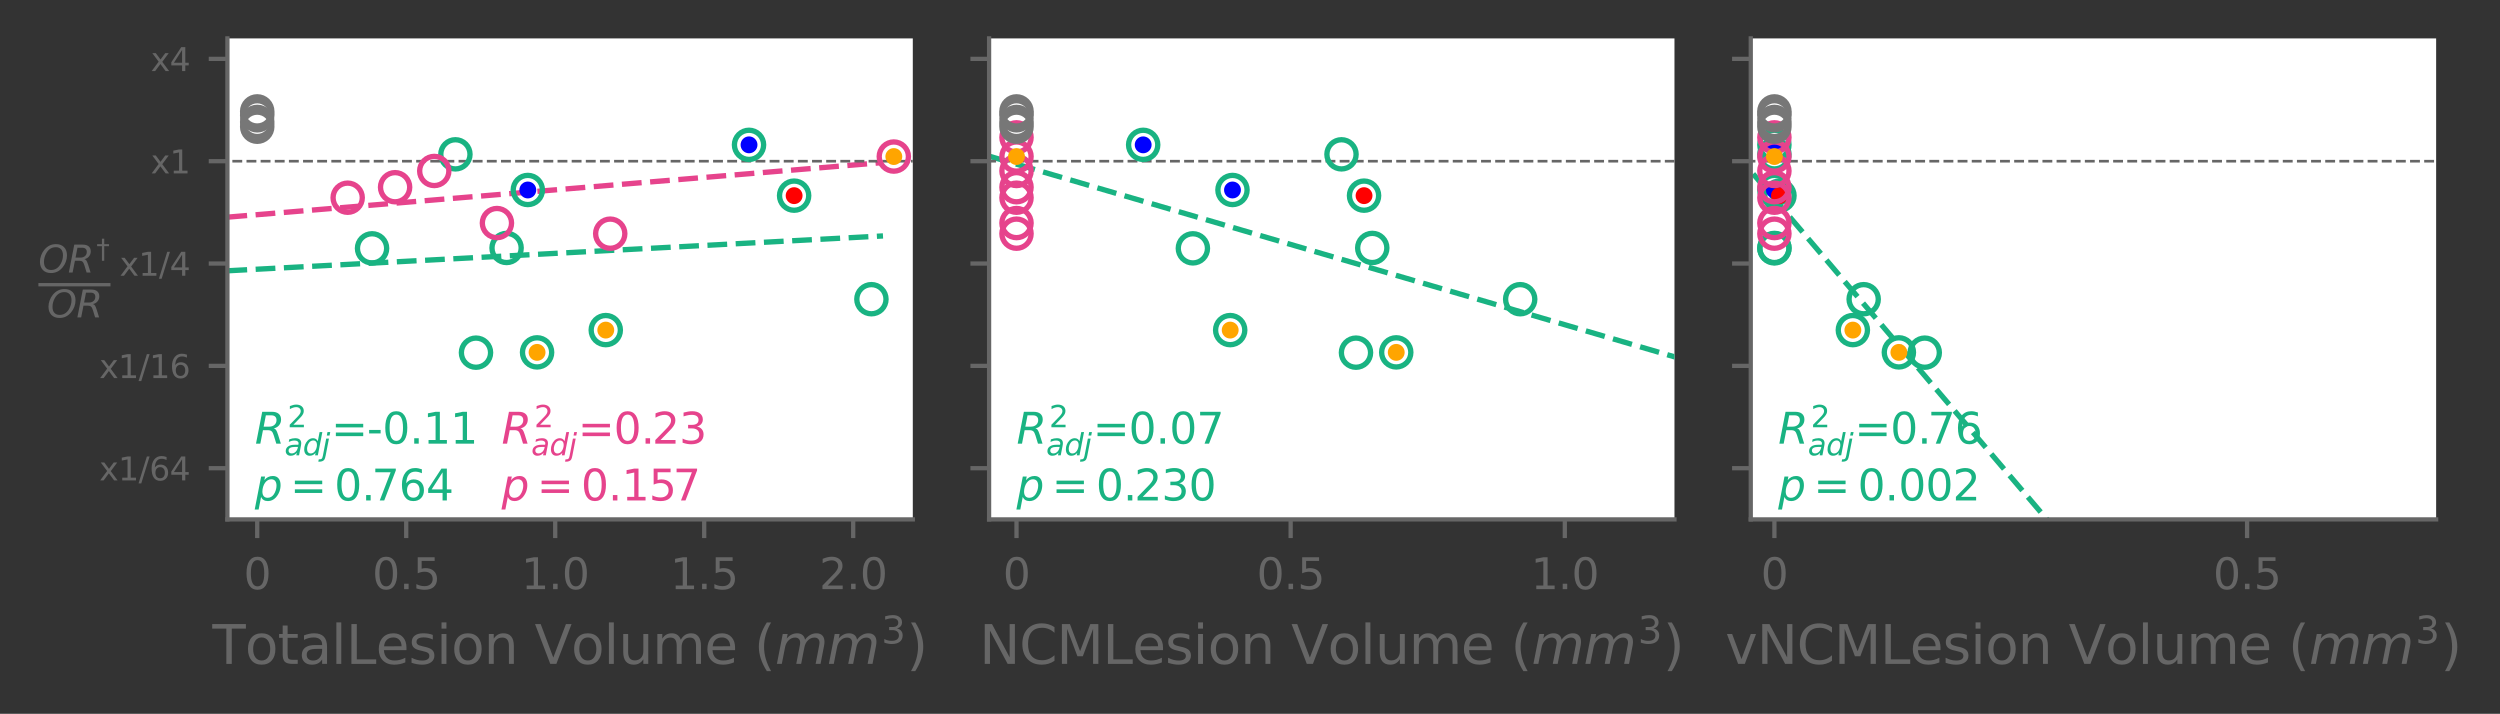 <?xml version="1.0" encoding="utf-8" standalone="no"?>
<!DOCTYPE svg PUBLIC "-//W3C//DTD SVG 1.1//EN"
  "http://www.w3.org/Graphics/SVG/1.1/DTD/svg11.dtd">
<svg xmlns:xlink="http://www.w3.org/1999/xlink" width="468.577pt" height="133.791pt" viewBox="0 0 468.577 133.791" xmlns="http://www.w3.org/2000/svg" version="1.1">
 <rect x="0" y="0" width="468.577" height="133.791" fill="#333333" stroke="none"/>
 <defs>
  <style type="text/css">*{stroke-linejoin: round; stroke-linecap: butt}</style>
 </defs>
 <g id="figure_1">
  <g id="patch_1">
   <path d="M 0 133.791 
L 468.577 133.791 
L 468.577 0 
L 0 0 
L 0 133.791 
z
" style="fill: none"/>
  </g>
  <g id="axes_1">
   <g id="patch_2">
    <path d="M 42.625 97.348 
L 171.086 97.348 
L 171.086 7.2 
L 42.625 7.2 
z
" style="fill: #ffffff"/>
   </g>
   <g id="line2d_1">
    <path d="M 42.625 50.755 
L 73.344 49.122 
L 104.063 47.489 
L 134.782 45.856 
L 165.501 44.223 
" clip-path="url(#p031fc1c99d)" style="fill: none; stroke-dasharray: 3.7,1.6; stroke-dashoffset: 0; stroke: #19b382"/>
   </g>
   <g id="line2d_2">
    <path d="M 42.625 40.702 
L 73.344 38.143 
L 104.063 35.584 
L 134.782 33.025 
L 165.501 30.465 
" clip-path="url(#p031fc1c99d)" style="fill: none; stroke-dasharray: 3.7,1.6; stroke-dashoffset: 0; stroke: #e6438c"/>
   </g>
   <g id="LineCollection_1">
    <path d="M 35.6 30.217 
L 190.144 30.217 
" clip-path="url(#p031fc1c99d)" style="fill: none; stroke-dasharray: 1.85,0.8; stroke-dashoffset: 0; stroke: #666666; stroke-width: 0.5"/>
   </g>
   <g id="PathCollection_1">
    <defs>
     <path id="C0_0_65314f1d49" d="M 0 2.739 
C 0.726 2.739 1.423 2.45 1.936 1.936 
C 2.45 1.423 2.739 0.726 2.739 -0 
C 2.739 -0.726 2.45 -1.423 1.936 -1.936 
C 1.423 -2.45 0.726 -2.739 0 -2.739 
C -0.726 -2.739 -1.423 -2.45 -1.936 -1.936 
C -2.45 -1.423 -2.739 -0.726 -2.739 0 
C -2.739 0.726 -2.45 1.423 -1.936 1.936 
C -1.423 2.45 -0.726 2.739 0 2.739 
z
"/>
    </defs>
    <g clip-path="url(#p031fc1c99d)">
     <use xlink:href="#C0_0_65314f1d49" x="98.929" y="35.609" style="fill: none; stroke: #19b382"/>
    </g>
    <g clip-path="url(#p031fc1c99d)">
     <use xlink:href="#C0_0_65314f1d49" x="85.357" y="28.927" style="fill: none; stroke: #19b382"/>
    </g>
    <g clip-path="url(#p031fc1c99d)">
     <use xlink:href="#C0_0_65314f1d49" x="69.735" y="46.548" style="fill: none; stroke: #19b382"/>
    </g>
    <g clip-path="url(#p031fc1c99d)">
     <use xlink:href="#C0_0_65314f1d49" x="94.95" y="46.474" style="fill: none; stroke: #19b382"/>
    </g>
    <g clip-path="url(#p031fc1c99d)">
     <use xlink:href="#C0_0_65314f1d49" x="140.391" y="27.148" style="fill: none; stroke: #19b382"/>
    </g>
    <g clip-path="url(#p031fc1c99d)">
     <use xlink:href="#C0_0_65314f1d49" x="100.664" y="66.046" style="fill: none; stroke: #19b382"/>
    </g>
    <g clip-path="url(#p031fc1c99d)">
     <use xlink:href="#C0_0_65314f1d49" x="89.215" y="66.101" style="fill: none; stroke: #19b382"/>
    </g>
    <g clip-path="url(#p031fc1c99d)">
     <use xlink:href="#C0_0_65314f1d49" x="163.33" y="56.08" style="fill: none; stroke: #19b382"/>
    </g>
    <g clip-path="url(#p031fc1c99d)">
     <use xlink:href="#C0_0_65314f1d49" x="113.54" y="61.871" style="fill: none; stroke: #19b382"/>
    </g>
    <g clip-path="url(#p031fc1c99d)">
     <use xlink:href="#C0_0_65314f1d49" x="148.843" y="36.671" style="fill: none; stroke: #19b382"/>
    </g>
   </g>
   <g id="PathCollection_2">
    <defs>
     <path id="C1_0_9595469847" d="M 0 1.581 
C 0.419 1.581 0.822 1.415 1.118 1.118 
C 1.415 0.822 1.581 0.419 1.581 -0 
C 1.581 -0.419 1.415 -0.822 1.118 -1.118 
C 0.822 -1.415 0.419 -1.581 0 -1.581 
C -0.419 -1.581 -0.822 -1.415 -1.118 -1.118 
C -1.415 -0.822 -1.581 -0.419 -1.581 0 
C -1.581 0.419 -1.415 0.822 -1.118 1.118 
C -0.822 1.415 -0.419 1.581 0 1.581 
z
"/>
    </defs>
    <g clip-path="url(#p031fc1c99d)">
     <use xlink:href="#C1_0_9595469847" x="98.929" y="35.609" style="fill: #0000ff"/>
    </g>
    <g clip-path="url(#p031fc1c99d)">
     <use xlink:href="#C1_0_9595469847" x="85.357" y="28.927" style="fill: none"/>
    </g>
    <g clip-path="url(#p031fc1c99d)">
     <use xlink:href="#C1_0_9595469847" x="69.735" y="46.548" style="fill: none"/>
    </g>
    <g clip-path="url(#p031fc1c99d)">
     <use xlink:href="#C1_0_9595469847" x="94.95" y="46.474" style="fill: none"/>
    </g>
    <g clip-path="url(#p031fc1c99d)">
     <use xlink:href="#C1_0_9595469847" x="140.391" y="27.148" style="fill: #0000ff"/>
    </g>
    <g clip-path="url(#p031fc1c99d)">
     <use xlink:href="#C1_0_9595469847" x="100.664" y="66.046" style="fill: #ffa500"/>
    </g>
    <g clip-path="url(#p031fc1c99d)">
     <use xlink:href="#C1_0_9595469847" x="89.215" y="66.101" style="fill: none"/>
    </g>
    <g clip-path="url(#p031fc1c99d)">
     <use xlink:href="#C1_0_9595469847" x="163.33" y="56.08" style="fill: none"/>
    </g>
    <g clip-path="url(#p031fc1c99d)">
     <use xlink:href="#C1_0_9595469847" x="113.54" y="61.871" style="fill: #ffa500"/>
    </g>
    <g clip-path="url(#p031fc1c99d)">
     <use xlink:href="#C1_0_9595469847" x="148.843" y="36.671" style="fill: #ff0000"/>
    </g>
   </g>
   <g id="PathCollection_3">
    <defs>
     <path id="C2_0_8b693ab2d3" d="M 0 2.739 
C 0.726 2.739 1.423 2.45 1.936 1.936 
C 2.45 1.423 2.739 0.726 2.739 -0 
C 2.739 -0.726 2.45 -1.423 1.936 -1.936 
C 1.423 -2.45 0.726 -2.739 0 -2.739 
C -0.726 -2.739 -1.423 -2.45 -1.936 -1.936 
C -2.45 -1.423 -2.739 -0.726 -2.739 0 
C -2.739 0.726 -2.45 1.423 -1.936 1.936 
C -1.423 2.45 -0.726 2.739 0 2.739 
z
"/>
    </defs>
    <g clip-path="url(#p031fc1c99d)">
     <use xlink:href="#C2_0_8b693ab2d3" x="183.119" y="25.751" style="fill: none; stroke: #e6438c"/>
    </g>
    <g clip-path="url(#p031fc1c99d)">
     <use xlink:href="#C2_0_8b693ab2d3" x="167.529" y="29.343" style="fill: none; stroke: #e6438c"/>
    </g>
    <g clip-path="url(#p031fc1c99d)">
     <use xlink:href="#C2_0_8b693ab2d3" x="81.393" y="32.046" style="fill: none; stroke: #e6438c"/>
    </g>
    <g clip-path="url(#p031fc1c99d)">
     <use xlink:href="#C2_0_8b693ab2d3" x="65.166" y="37.056" style="fill: none; stroke: #e6438c"/>
    </g>
    <g clip-path="url(#p031fc1c99d)">
     <use xlink:href="#C2_0_8b693ab2d3" x="93.141" y="41.808" style="fill: none; stroke: #e6438c"/>
    </g>
    <g clip-path="url(#p031fc1c99d)">
     <use xlink:href="#C2_0_8b693ab2d3" x="114.375" y="43.799" style="fill: none; stroke: #e6438c"/>
    </g>
    <g clip-path="url(#p031fc1c99d)">
     <use xlink:href="#C2_0_8b693ab2d3" x="74.054" y="35.091" style="fill: none; stroke: #e6438c"/>
    </g>
   </g>
   <g id="PathCollection_4">
    <defs>
     <path id="C3_0_43d62568e5" d="M 0 1.581 
C 0.419 1.581 0.822 1.415 1.118 1.118 
C 1.415 0.822 1.581 0.419 1.581 -0 
C 1.581 -0.419 1.415 -0.822 1.118 -1.118 
C 0.822 -1.415 0.419 -1.581 0 -1.581 
C -0.419 -1.581 -0.822 -1.415 -1.118 -1.118 
C -1.415 -0.822 -1.581 -0.419 -1.581 0 
C -1.581 0.419 -1.415 0.822 -1.118 1.118 
C -0.822 1.415 -0.419 1.581 0 1.581 
z
"/>
    </defs>
    <g clip-path="url(#p031fc1c99d)">
     <use xlink:href="#C3_0_43d62568e5" x="183.119" y="25.751" style="fill: none"/>
    </g>
    <g clip-path="url(#p031fc1c99d)">
     <use xlink:href="#C3_0_43d62568e5" x="167.529" y="29.343" style="fill: #ffa500"/>
    </g>
    <g clip-path="url(#p031fc1c99d)">
     <use xlink:href="#C3_0_43d62568e5" x="81.393" y="32.046" style="fill: none"/>
    </g>
    <g clip-path="url(#p031fc1c99d)">
     <use xlink:href="#C3_0_43d62568e5" x="65.166" y="37.056" style="fill: none"/>
    </g>
    <g clip-path="url(#p031fc1c99d)">
     <use xlink:href="#C3_0_43d62568e5" x="93.141" y="41.808" style="fill: none"/>
    </g>
    <g clip-path="url(#p031fc1c99d)">
     <use xlink:href="#C3_0_43d62568e5" x="114.375" y="43.799" style="fill: none"/>
    </g>
    <g clip-path="url(#p031fc1c99d)">
     <use xlink:href="#C3_0_43d62568e5" x="74.054" y="35.091" style="fill: none"/>
    </g>
   </g>
   <g id="PathCollection_5">
    <defs>
     <path id="C4_0_a2f206483d" d="M 0 2.739 
C 0.726 2.739 1.423 2.45 1.936 1.936 
C 2.45 1.423 2.739 0.726 2.739 -0 
C 2.739 -0.726 2.45 -1.423 1.936 -1.936 
C 1.423 -2.45 0.726 -2.739 0 -2.739 
C -0.726 -2.739 -1.423 -2.45 -1.936 -1.936 
C -2.45 -1.423 -2.739 -0.726 -2.739 0 
C -2.739 0.726 -2.45 1.423 -1.936 1.936 
C -1.423 2.45 -0.726 2.739 0 2.739 
z
"/>
    </defs>
    <g clip-path="url(#p031fc1c99d)">
     <use xlink:href="#C4_0_a2f206483d" x="48.21" y="21.609" style="fill: none; stroke: #777777"/>
    </g>
    <g clip-path="url(#p031fc1c99d)">
     <use xlink:href="#C4_0_a2f206483d" x="48.21" y="23.75" style="fill: none; stroke: #777777"/>
    </g>
    <g clip-path="url(#p031fc1c99d)">
     <use xlink:href="#C4_0_a2f206483d" x="48.21" y="22.858" style="fill: none; stroke: #777777"/>
    </g>
    <g clip-path="url(#p031fc1c99d)">
     <use xlink:href="#C4_0_a2f206483d" x="48.21" y="20.883" style="fill: none; stroke: #777777"/>
    </g>
   </g>
   <g id="PathCollection_6">
    <defs>
     <path id="C5_0_44d8d2574e" d="M 0 1.581 
C 0.419 1.581 0.822 1.415 1.118 1.118 
C 1.415 0.822 1.581 0.419 1.581 -0 
C 1.581 -0.419 1.415 -0.822 1.118 -1.118 
C 0.822 -1.415 0.419 -1.581 0 -1.581 
C -0.419 -1.581 -0.822 -1.415 -1.118 -1.118 
C -1.415 -0.822 -1.581 -0.419 -1.581 0 
C -1.581 0.419 -1.415 0.822 -1.118 1.118 
C -0.822 1.415 -0.419 1.581 0 1.581 
z
"/>
    </defs>
    <g clip-path="url(#p031fc1c99d)">
     <use xlink:href="#C5_0_44d8d2574e" x="48.21" y="21.609" style="fill: none"/>
    </g>
    <g clip-path="url(#p031fc1c99d)">
     <use xlink:href="#C5_0_44d8d2574e" x="48.21" y="23.75" style="fill: none"/>
    </g>
    <g clip-path="url(#p031fc1c99d)">
     <use xlink:href="#C5_0_44d8d2574e" x="48.21" y="22.858" style="fill: none"/>
    </g>
    <g clip-path="url(#p031fc1c99d)">
     <use xlink:href="#C5_0_44d8d2574e" x="48.21" y="20.883" style="fill: none"/>
    </g>
   </g>
   <g id="matplotlib.axis_1">
    <g id="xtick_1">
     <g id="line2d_3">
      <defs>
       <path id="md6cecdb9d5" d="M 0 0 
L 0 3.5 
" style="stroke: #666666; stroke-width: 0.8"/>
      </defs>
      <g>
       <use xlink:href="#md6cecdb9d5" x="48.21" y="97.348" style="fill: #666666; stroke: #666666; stroke-width: 0.8"/>
      </g>
     </g>
     <g id="text_1">
      <!-- 0 -->
      <g style="fill: #666666" transform="translate(45.665 110.427)scale(0.08 -0.08)">
       <defs>
        <path id="DejaVuSans-30" d="M 2034 4250 
Q 1547 4250 1301 3770 
Q 1056 3291 1056 2328 
Q 1056 1369 1301 889 
Q 1547 409 2034 409 
Q 2525 409 2770 889 
Q 3016 1369 3016 2328 
Q 3016 3291 2770 3770 
Q 2525 4250 2034 4250 
z
M 2034 4750 
Q 2819 4750 3233 4129 
Q 3647 3509 3647 2328 
Q 3647 1150 3233 529 
Q 2819 -91 2034 -91 
Q 1250 -91 836 529 
Q 422 1150 422 2328 
Q 422 3509 836 4129 
Q 1250 4750 2034 4750 
z
" transform="scale(0.016)"/>
       </defs>
       <use xlink:href="#DejaVuSans-30"/>
      </g>
     </g>
    </g>
    <g id="xtick_2">
     <g id="line2d_4">
      <g>
       <use xlink:href="#md6cecdb9d5" x="76.137" y="97.348" style="fill: #666666; stroke: #666666; stroke-width: 0.8"/>
      </g>
     </g>
     <g id="text_2">
      <!-- 0.5 -->
      <g style="fill: #666666" transform="translate(69.775 110.427)scale(0.08 -0.08)">
       <defs>
        <path id="DejaVuSans-2e" d="M 684 794 
L 1344 794 
L 1344 0 
L 684 0 
L 684 794 
z
" transform="scale(0.016)"/>
        <path id="DejaVuSans-35" d="M 691 4666 
L 3169 4666 
L 3169 4134 
L 1269 4134 
L 1269 2991 
Q 1406 3038 1543 3061 
Q 1681 3084 1819 3084 
Q 2600 3084 3056 2656 
Q 3513 2228 3513 1497 
Q 3513 744 3044 326 
Q 2575 -91 1722 -91 
Q 1428 -91 1123 -41 
Q 819 9 494 109 
L 494 744 
Q 775 591 1075 516 
Q 1375 441 1709 441 
Q 2250 441 2565 725 
Q 2881 1009 2881 1497 
Q 2881 1984 2565 2268 
Q 2250 2553 1709 2553 
Q 1456 2553 1204 2497 
Q 953 2441 691 2322 
L 691 4666 
z
" transform="scale(0.016)"/>
       </defs>
       <use xlink:href="#DejaVuSans-30"/>
       <use xlink:href="#DejaVuSans-2e" x="63.623"/>
       <use xlink:href="#DejaVuSans-35" x="95.41"/>
      </g>
     </g>
    </g>
    <g id="xtick_3">
     <g id="line2d_5">
      <g>
       <use xlink:href="#md6cecdb9d5" x="104.063" y="97.348" style="fill: #666666; stroke: #666666; stroke-width: 0.8"/>
      </g>
     </g>
     <g id="text_3">
      <!-- 1.0 -->
      <g style="fill: #666666" transform="translate(97.702 110.427)scale(0.08 -0.08)">
       <defs>
        <path id="DejaVuSans-31" d="M 794 531 
L 1825 531 
L 1825 4091 
L 703 3866 
L 703 4441 
L 1819 4666 
L 2450 4666 
L 2450 531 
L 3481 531 
L 3481 0 
L 794 0 
L 794 531 
z
" transform="scale(0.016)"/>
       </defs>
       <use xlink:href="#DejaVuSans-31"/>
       <use xlink:href="#DejaVuSans-2e" x="63.623"/>
       <use xlink:href="#DejaVuSans-30" x="95.41"/>
      </g>
     </g>
    </g>
    <g id="xtick_4">
     <g id="line2d_6">
      <g>
       <use xlink:href="#md6cecdb9d5" x="131.989" y="97.348" style="fill: #666666; stroke: #666666; stroke-width: 0.8"/>
      </g>
     </g>
     <g id="text_4">
      <!-- 1.5 -->
      <g style="fill: #666666" transform="translate(125.628 110.427)scale(0.08 -0.08)">
       <use xlink:href="#DejaVuSans-31"/>
       <use xlink:href="#DejaVuSans-2e" x="63.623"/>
       <use xlink:href="#DejaVuSans-35" x="95.41"/>
      </g>
     </g>
    </g>
    <g id="xtick_5">
     <g id="line2d_7">
      <g>
       <use xlink:href="#md6cecdb9d5" x="159.915" y="97.348" style="fill: #666666; stroke: #666666; stroke-width: 0.8"/>
      </g>
     </g>
     <g id="text_5">
      <!-- 2.0 -->
      <g style="fill: #666666" transform="translate(153.554 110.427)scale(0.08 -0.08)">
       <defs>
        <path id="DejaVuSans-32" d="M 1228 531 
L 3431 531 
L 3431 0 
L 469 0 
L 469 531 
Q 828 903 1448 1529 
Q 2069 2156 2228 2338 
Q 2531 2678 2651 2914 
Q 2772 3150 2772 3378 
Q 2772 3750 2511 3984 
Q 2250 4219 1831 4219 
Q 1534 4219 1204 4116 
Q 875 4013 500 3803 
L 500 4441 
Q 881 4594 1212 4672 
Q 1544 4750 1819 4750 
Q 2544 4750 2975 4387 
Q 3406 4025 3406 3419 
Q 3406 3131 3298 2873 
Q 3191 2616 2906 2266 
Q 2828 2175 2409 1742 
Q 1991 1309 1228 531 
z
" transform="scale(0.016)"/>
       </defs>
       <use xlink:href="#DejaVuSans-32"/>
       <use xlink:href="#DejaVuSans-2e" x="63.623"/>
       <use xlink:href="#DejaVuSans-30" x="95.41"/>
      </g>
     </g>
    </g>
    <g id="text_6">
     <!-- TotalLesion Volume ($mm^3$) -->
     <g style="fill: #666666" transform="translate(39.805 124.511)scale(0.1 -0.1)">
      <defs>
       <path id="DejaVuSans-54" d="M -19 4666 
L 3928 4666 
L 3928 4134 
L 2272 4134 
L 2272 0 
L 1638 0 
L 1638 4134 
L -19 4134 
L -19 4666 
z
" transform="scale(0.016)"/>
       <path id="DejaVuSans-6f" d="M 1959 3097 
Q 1497 3097 1228 2736 
Q 959 2375 959 1747 
Q 959 1119 1226 758 
Q 1494 397 1959 397 
Q 2419 397 2687 759 
Q 2956 1122 2956 1747 
Q 2956 2369 2687 2733 
Q 2419 3097 1959 3097 
z
M 1959 3584 
Q 2709 3584 3137 3096 
Q 3566 2609 3566 1747 
Q 3566 888 3137 398 
Q 2709 -91 1959 -91 
Q 1206 -91 779 398 
Q 353 888 353 1747 
Q 353 2609 779 3096 
Q 1206 3584 1959 3584 
z
" transform="scale(0.016)"/>
       <path id="DejaVuSans-74" d="M 1172 4494 
L 1172 3500 
L 2356 3500 
L 2356 3053 
L 1172 3053 
L 1172 1153 
Q 1172 725 1289 603 
Q 1406 481 1766 481 
L 2356 481 
L 2356 0 
L 1766 0 
Q 1100 0 847 248 
Q 594 497 594 1153 
L 594 3053 
L 172 3053 
L 172 3500 
L 594 3500 
L 594 4494 
L 1172 4494 
z
" transform="scale(0.016)"/>
       <path id="DejaVuSans-61" d="M 2194 1759 
Q 1497 1759 1228 1600 
Q 959 1441 959 1056 
Q 959 750 1161 570 
Q 1363 391 1709 391 
Q 2188 391 2477 730 
Q 2766 1069 2766 1631 
L 2766 1759 
L 2194 1759 
z
M 3341 1997 
L 3341 0 
L 2766 0 
L 2766 531 
Q 2569 213 2275 61 
Q 1981 -91 1556 -91 
Q 1019 -91 701 211 
Q 384 513 384 1019 
Q 384 1609 779 1909 
Q 1175 2209 1959 2209 
L 2766 2209 
L 2766 2266 
Q 2766 2663 2505 2880 
Q 2244 3097 1772 3097 
Q 1472 3097 1187 3025 
Q 903 2953 641 2809 
L 641 3341 
Q 956 3463 1253 3523 
Q 1550 3584 1831 3584 
Q 2591 3584 2966 3190 
Q 3341 2797 3341 1997 
z
" transform="scale(0.016)"/>
       <path id="DejaVuSans-6c" d="M 603 4863 
L 1178 4863 
L 1178 0 
L 603 0 
L 603 4863 
z
" transform="scale(0.016)"/>
       <path id="DejaVuSans-4c" d="M 628 4666 
L 1259 4666 
L 1259 531 
L 3531 531 
L 3531 0 
L 628 0 
L 628 4666 
z
" transform="scale(0.016)"/>
       <path id="DejaVuSans-65" d="M 3597 1894 
L 3597 1613 
L 953 1613 
Q 991 1019 1311 708 
Q 1631 397 2203 397 
Q 2534 397 2845 478 
Q 3156 559 3463 722 
L 3463 178 
Q 3153 47 2828 -22 
Q 2503 -91 2169 -91 
Q 1331 -91 842 396 
Q 353 884 353 1716 
Q 353 2575 817 3079 
Q 1281 3584 2069 3584 
Q 2775 3584 3186 3129 
Q 3597 2675 3597 1894 
z
M 3022 2063 
Q 3016 2534 2758 2815 
Q 2500 3097 2075 3097 
Q 1594 3097 1305 2825 
Q 1016 2553 972 2059 
L 3022 2063 
z
" transform="scale(0.016)"/>
       <path id="DejaVuSans-73" d="M 2834 3397 
L 2834 2853 
Q 2591 2978 2328 3040 
Q 2066 3103 1784 3103 
Q 1356 3103 1142 2972 
Q 928 2841 928 2578 
Q 928 2378 1081 2264 
Q 1234 2150 1697 2047 
L 1894 2003 
Q 2506 1872 2764 1633 
Q 3022 1394 3022 966 
Q 3022 478 2636 193 
Q 2250 -91 1575 -91 
Q 1294 -91 989 -36 
Q 684 19 347 128 
L 347 722 
Q 666 556 975 473 
Q 1284 391 1588 391 
Q 1994 391 2212 530 
Q 2431 669 2431 922 
Q 2431 1156 2273 1281 
Q 2116 1406 1581 1522 
L 1381 1569 
Q 847 1681 609 1914 
Q 372 2147 372 2553 
Q 372 3047 722 3315 
Q 1072 3584 1716 3584 
Q 2034 3584 2315 3537 
Q 2597 3491 2834 3397 
z
" transform="scale(0.016)"/>
       <path id="DejaVuSans-69" d="M 603 3500 
L 1178 3500 
L 1178 0 
L 603 0 
L 603 3500 
z
M 603 4863 
L 1178 4863 
L 1178 4134 
L 603 4134 
L 603 4863 
z
" transform="scale(0.016)"/>
       <path id="DejaVuSans-6e" d="M 3513 2113 
L 3513 0 
L 2938 0 
L 2938 2094 
Q 2938 2591 2744 2837 
Q 2550 3084 2163 3084 
Q 1697 3084 1428 2787 
Q 1159 2491 1159 1978 
L 1159 0 
L 581 0 
L 581 3500 
L 1159 3500 
L 1159 2956 
Q 1366 3272 1645 3428 
Q 1925 3584 2291 3584 
Q 2894 3584 3203 3211 
Q 3513 2838 3513 2113 
z
" transform="scale(0.016)"/>
       <path id="DejaVuSans-20" transform="scale(0.016)"/>
       <path id="DejaVuSans-56" d="M 1831 0 
L 50 4666 
L 709 4666 
L 2188 738 
L 3669 4666 
L 4325 4666 
L 2547 0 
L 1831 0 
z
" transform="scale(0.016)"/>
       <path id="DejaVuSans-75" d="M 544 1381 
L 544 3500 
L 1119 3500 
L 1119 1403 
Q 1119 906 1312 657 
Q 1506 409 1894 409 
Q 2359 409 2629 706 
Q 2900 1003 2900 1516 
L 2900 3500 
L 3475 3500 
L 3475 0 
L 2900 0 
L 2900 538 
Q 2691 219 2414 64 
Q 2138 -91 1772 -91 
Q 1169 -91 856 284 
Q 544 659 544 1381 
z
M 1991 3584 
L 1991 3584 
z
" transform="scale(0.016)"/>
       <path id="DejaVuSans-6d" d="M 3328 2828 
Q 3544 3216 3844 3400 
Q 4144 3584 4550 3584 
Q 5097 3584 5394 3201 
Q 5691 2819 5691 2113 
L 5691 0 
L 5113 0 
L 5113 2094 
Q 5113 2597 4934 2840 
Q 4756 3084 4391 3084 
Q 3944 3084 3684 2787 
Q 3425 2491 3425 1978 
L 3425 0 
L 2847 0 
L 2847 2094 
Q 2847 2600 2669 2842 
Q 2491 3084 2119 3084 
Q 1678 3084 1418 2786 
Q 1159 2488 1159 1978 
L 1159 0 
L 581 0 
L 581 3500 
L 1159 3500 
L 1159 2956 
Q 1356 3278 1631 3431 
Q 1906 3584 2284 3584 
Q 2666 3584 2933 3390 
Q 3200 3197 3328 2828 
z
" transform="scale(0.016)"/>
       <path id="DejaVuSans-28" d="M 1984 4856 
Q 1566 4138 1362 3434 
Q 1159 2731 1159 2009 
Q 1159 1288 1364 580 
Q 1569 -128 1984 -844 
L 1484 -844 
Q 1016 -109 783 600 
Q 550 1309 550 2009 
Q 550 2706 781 3412 
Q 1013 4119 1484 4856 
L 1984 4856 
z
" transform="scale(0.016)"/>
       <path id="DejaVuSans-Oblique-6d" d="M 5747 2113 
L 5338 0 
L 4763 0 
L 5166 2094 
Q 5191 2228 5203 2325 
Q 5216 2422 5216 2491 
Q 5216 2772 5059 2928 
Q 4903 3084 4622 3084 
Q 4203 3084 3875 2770 
Q 3547 2456 3450 1953 
L 3066 0 
L 2491 0 
L 2900 2094 
Q 2925 2209 2937 2307 
Q 2950 2406 2950 2484 
Q 2950 2769 2794 2926 
Q 2638 3084 2363 3084 
Q 1938 3084 1609 2770 
Q 1281 2456 1184 1953 
L 800 0 
L 225 0 
L 909 3500 
L 1484 3500 
L 1375 2956 
Q 1609 3263 1923 3423 
Q 2238 3584 2597 3584 
Q 2978 3584 3223 3384 
Q 3469 3184 3519 2828 
Q 3781 3197 4126 3390 
Q 4472 3584 4856 3584 
Q 5306 3584 5551 3325 
Q 5797 3066 5797 2591 
Q 5797 2488 5784 2364 
Q 5772 2241 5747 2113 
z
" transform="scale(0.016)"/>
       <path id="DejaVuSans-33" d="M 2597 2516 
Q 3050 2419 3304 2112 
Q 3559 1806 3559 1356 
Q 3559 666 3084 287 
Q 2609 -91 1734 -91 
Q 1441 -91 1130 -33 
Q 819 25 488 141 
L 488 750 
Q 750 597 1062 519 
Q 1375 441 1716 441 
Q 2309 441 2620 675 
Q 2931 909 2931 1356 
Q 2931 1769 2642 2001 
Q 2353 2234 1838 2234 
L 1294 2234 
L 1294 2753 
L 1863 2753 
Q 2328 2753 2575 2939 
Q 2822 3125 2822 3475 
Q 2822 3834 2567 4026 
Q 2313 4219 1838 4219 
Q 1578 4219 1281 4162 
Q 984 4106 628 3988 
L 628 4550 
Q 988 4650 1302 4700 
Q 1616 4750 1894 4750 
Q 2613 4750 3031 4423 
Q 3450 4097 3450 3541 
Q 3450 3153 3228 2886 
Q 3006 2619 2597 2516 
z
" transform="scale(0.016)"/>
       <path id="DejaVuSans-29" d="M 513 4856 
L 1013 4856 
Q 1481 4119 1714 3412 
Q 1947 2706 1947 2009 
Q 1947 1309 1714 600 
Q 1481 -109 1013 -844 
L 513 -844 
Q 928 -128 1133 580 
Q 1338 1288 1338 2009 
Q 1338 2731 1133 3434 
Q 928 4138 513 4856 
z
" transform="scale(0.016)"/>
      </defs>
      <use xlink:href="#DejaVuSans-54" transform="translate(0 0.766)"/>
      <use xlink:href="#DejaVuSans-6f" transform="translate(61.084 0.766)"/>
      <use xlink:href="#DejaVuSans-74" transform="translate(122.266 0.766)"/>
      <use xlink:href="#DejaVuSans-61" transform="translate(161.475 0.766)"/>
      <use xlink:href="#DejaVuSans-6c" transform="translate(222.754 0.766)"/>
      <use xlink:href="#DejaVuSans-4c" transform="translate(250.537 0.766)"/>
      <use xlink:href="#DejaVuSans-65" transform="translate(306.25 0.766)"/>
      <use xlink:href="#DejaVuSans-73" transform="translate(367.773 0.766)"/>
      <use xlink:href="#DejaVuSans-69" transform="translate(419.873 0.766)"/>
      <use xlink:href="#DejaVuSans-6f" transform="translate(447.656 0.766)"/>
      <use xlink:href="#DejaVuSans-6e" transform="translate(508.838 0.766)"/>
      <use xlink:href="#DejaVuSans-20" transform="translate(572.217 0.766)"/>
      <use xlink:href="#DejaVuSans-56" transform="translate(604.004 0.766)"/>
      <use xlink:href="#DejaVuSans-6f" transform="translate(672.412 0.766)"/>
      <use xlink:href="#DejaVuSans-6c" transform="translate(733.594 0.766)"/>
      <use xlink:href="#DejaVuSans-75" transform="translate(761.377 0.766)"/>
      <use xlink:href="#DejaVuSans-6d" transform="translate(824.756 0.766)"/>
      <use xlink:href="#DejaVuSans-65" transform="translate(922.168 0.766)"/>
      <use xlink:href="#DejaVuSans-20" transform="translate(983.691 0.766)"/>
      <use xlink:href="#DejaVuSans-28" transform="translate(1015.479 0.766)"/>
      <use xlink:href="#DejaVuSans-Oblique-6d" transform="translate(1054.492 0.766)"/>
      <use xlink:href="#DejaVuSans-Oblique-6d" transform="translate(1151.904 0.766)"/>
      <use xlink:href="#DejaVuSans-33" transform="translate(1253.966 39.047)scale(0.7)"/>
      <use xlink:href="#DejaVuSans-29" transform="translate(1301.237 0.766)"/>
     </g>
    </g>
   </g>
   <g id="matplotlib.axis_2">
    <g id="ytick_1">
     <g id="line2d_8">
      <defs>
       <path id="m81fbf8b226" d="M 0 0 
L -3.5 0 
" style="stroke: #666666; stroke-width: 0.8"/>
      </defs>
      <g>
       <use xlink:href="#m81fbf8b226" x="42.625" y="30.217" style="fill: #666666; stroke: #666666; stroke-width: 0.8"/>
      </g>
     </g>
     <g id="text_7">
      <!-- x1 -->
      <g style="fill: #666666" transform="translate(28.256 32.496)scale(0.06 -0.06)">
       <defs>
        <path id="DejaVuSans-78" d="M 3513 3500 
L 2247 1797 
L 3578 0 
L 2900 0 
L 1881 1375 
L 863 0 
L 184 0 
L 1544 1831 
L 300 3500 
L 978 3500 
L 1906 2253 
L 2834 3500 
L 3513 3500 
z
" transform="scale(0.016)"/>
       </defs>
       <use xlink:href="#DejaVuSans-78"/>
       <use xlink:href="#DejaVuSans-31" x="59.18"/>
      </g>
     </g>
    </g>
    <g id="ytick_2">
     <g id="line2d_9">
      <g>
       <use xlink:href="#m81fbf8b226" x="42.625" y="49.397" style="fill: #666666; stroke: #666666; stroke-width: 0.8"/>
      </g>
     </g>
     <g id="text_8">
      <!-- x1/4 -->
      <g style="fill: #666666" transform="translate(22.418 51.677)scale(0.06 -0.06)">
       <defs>
        <path id="DejaVuSans-2f" d="M 1625 4666 
L 2156 4666 
L 531 -594 
L 0 -594 
L 1625 4666 
z
" transform="scale(0.016)"/>
        <path id="DejaVuSans-34" d="M 2419 4116 
L 825 1625 
L 2419 1625 
L 2419 4116 
z
M 2253 4666 
L 3047 4666 
L 3047 1625 
L 3713 1625 
L 3713 1100 
L 3047 1100 
L 3047 0 
L 2419 0 
L 2419 1100 
L 313 1100 
L 313 1709 
L 2253 4666 
z
" transform="scale(0.016)"/>
       </defs>
       <use xlink:href="#DejaVuSans-78"/>
       <use xlink:href="#DejaVuSans-31" x="59.18"/>
       <use xlink:href="#DejaVuSans-2f" x="122.803"/>
       <use xlink:href="#DejaVuSans-34" x="156.494"/>
      </g>
     </g>
    </g>
    <g id="ytick_3">
     <g id="line2d_10">
      <g>
       <use xlink:href="#m81fbf8b226" x="42.625" y="68.578" style="fill: #666666; stroke: #666666; stroke-width: 0.8"/>
      </g>
     </g>
     <g id="text_9">
      <!-- x1/16 -->
      <g style="fill: #666666" transform="translate(18.6 70.857)scale(0.06 -0.06)">
       <defs>
        <path id="DejaVuSans-36" d="M 2113 2584 
Q 1688 2584 1439 2293 
Q 1191 2003 1191 1497 
Q 1191 994 1439 701 
Q 1688 409 2113 409 
Q 2538 409 2786 701 
Q 3034 994 3034 1497 
Q 3034 2003 2786 2293 
Q 2538 2584 2113 2584 
z
M 3366 4563 
L 3366 3988 
Q 3128 4100 2886 4159 
Q 2644 4219 2406 4219 
Q 1781 4219 1451 3797 
Q 1122 3375 1075 2522 
Q 1259 2794 1537 2939 
Q 1816 3084 2150 3084 
Q 2853 3084 3261 2657 
Q 3669 2231 3669 1497 
Q 3669 778 3244 343 
Q 2819 -91 2113 -91 
Q 1303 -91 875 529 
Q 447 1150 447 2328 
Q 447 3434 972 4092 
Q 1497 4750 2381 4750 
Q 2619 4750 2861 4703 
Q 3103 4656 3366 4563 
z
" transform="scale(0.016)"/>
       </defs>
       <use xlink:href="#DejaVuSans-78"/>
       <use xlink:href="#DejaVuSans-31" x="59.18"/>
       <use xlink:href="#DejaVuSans-2f" x="122.803"/>
       <use xlink:href="#DejaVuSans-31" x="156.494"/>
       <use xlink:href="#DejaVuSans-36" x="220.117"/>
      </g>
     </g>
    </g>
    <g id="ytick_4">
     <g id="line2d_11">
      <g>
       <use xlink:href="#m81fbf8b226" x="42.625" y="87.758" style="fill: #666666; stroke: #666666; stroke-width: 0.8"/>
      </g>
     </g>
     <g id="text_10">
      <!-- x1/64 -->
      <g style="fill: #666666" transform="translate(18.6 90.038)scale(0.06 -0.06)">
       <use xlink:href="#DejaVuSans-78"/>
       <use xlink:href="#DejaVuSans-31" x="59.18"/>
       <use xlink:href="#DejaVuSans-2f" x="122.803"/>
       <use xlink:href="#DejaVuSans-36" x="156.494"/>
       <use xlink:href="#DejaVuSans-34" x="220.117"/>
      </g>
     </g>
    </g>
    <g id="ytick_5">
     <g id="line2d_12">
      <g>
       <use xlink:href="#m81fbf8b226" x="42.625" y="11.036" style="fill: #666666; stroke: #666666; stroke-width: 0.8"/>
      </g>
     </g>
     <g id="text_11">
      <!-- x4 -->
      <g style="fill: #666666" transform="translate(28.256 13.316)scale(0.06 -0.06)">
       <use xlink:href="#DejaVuSans-78"/>
       <use xlink:href="#DejaVuSans-34" x="59.18"/>
      </g>
     </g>
    </g>
    <g id="text_12">
     <!-- $\frac{OR^{\dagger}}{OR}$ -->
     <g style="fill: #666666" transform="translate(7.2 55.624)scale(0.1 -0.1)">
      <defs>
       <path id="DejaVuSans-Oblique-4f" d="M 2919 4238 
Q 2400 4238 2003 3986 
Q 1606 3734 1313 3219 
Q 1125 2891 1026 2522 
Q 928 2153 928 1778 
Q 928 1128 1239 775 
Q 1550 422 2119 422 
Q 2631 422 3032 676 
Q 3434 931 3719 1434 
Q 3909 1772 4009 2142 
Q 4109 2513 4109 2881 
Q 4109 3528 3796 3883 
Q 3484 4238 2919 4238 
z
M 2100 -91 
Q 1241 -91 748 418 
Q 256 928 256 1813 
Q 256 2319 448 2847 
Q 641 3375 978 3788 
Q 1375 4272 1862 4511 
Q 2350 4750 2938 4750 
Q 3794 4750 4287 4245 
Q 4781 3741 4781 2869 
Q 4781 2331 4593 1812 
Q 4406 1294 4056 872 
Q 3656 384 3173 146 
Q 2691 -91 2100 -91 
z
" transform="scale(0.016)"/>
       <path id="DejaVuSans-Oblique-52" d="M 1613 4147 
L 1294 2491 
L 2106 2491 
Q 2584 2491 2879 2755 
Q 3175 3019 3175 3444 
Q 3175 3784 2976 3965 
Q 2778 4147 2406 4147 
L 1613 4147 
z
M 2772 2241 
Q 2972 2194 3105 2009 
Q 3238 1825 3413 1275 
L 3809 0 
L 3144 0 
L 2778 1197 
Q 2638 1659 2453 1815 
Q 2269 1972 1888 1972 
L 1191 1972 
L 806 0 
L 172 0 
L 1081 4666 
L 2503 4666 
Q 3150 4666 3495 4373 
Q 3841 4081 3841 3531 
Q 3841 3044 3547 2687 
Q 3253 2331 2772 2241 
z
" transform="scale(0.016)"/>
       <path id="DejaVuSans-2020" d="M 1325 4666 
L 1875 4666 
L 1875 3353 
L 3022 3353 
L 3022 2875 
L 1875 2875 
L 1875 -616 
L 1325 -616 
L 1325 2875 
L 178 2875 
L 178 3353 
L 1325 3353 
L 1325 4666 
z
" transform="scale(0.016)"/>
      </defs>
      <use xlink:href="#DejaVuSans-Oblique-4f" transform="translate(0 45.479)scale(0.7)"/>
      <use xlink:href="#DejaVuSans-Oblique-52" transform="translate(55.098 45.479)scale(0.7)"/>
      <use xlink:href="#DejaVuSans-2020" transform="translate(108.647 72.276)scale(0.49)"/>
      <use xlink:href="#DejaVuSans-Oblique-4f" transform="translate(16 -38.719)scale(0.7)"/>
      <use xlink:href="#DejaVuSans-Oblique-52" transform="translate(71.098 -38.719)scale(0.7)"/>
      <path d="M 0 19.484 
L 0 25.734 
L 135.061 25.734 
L 135.061 19.484 
L 0 19.484 
z
"/>
     </g>
    </g>
   </g>
   <g id="patch_3">
    <path d="M 42.625 97.348 
L 42.625 7.2 
" style="fill: none; stroke: #666666; stroke-width: 0.8; stroke-linejoin: miter; stroke-linecap: square"/>
   </g>
   <g id="patch_4">
    <path d="M 42.625 97.348 
L 171.086 97.348 
" style="fill: none; stroke: #666666; stroke-width: 0.8; stroke-linejoin: miter; stroke-linecap: square"/>
   </g>
   <g id="text_13">
    <!-- $R^2_{adj}$=-0.11 -->
    <g style="fill: #19b382" transform="translate(47.763 83.211)scale(0.08 -0.08)">
     <defs>
      <path id="DejaVuSans-Oblique-61" d="M 3438 1997 
L 3047 0 
L 2472 0 
L 2578 531 
Q 2325 219 2001 64 
Q 1678 -91 1281 -91 
Q 834 -91 548 182 
Q 263 456 263 884 
Q 263 1497 752 1853 
Q 1241 2209 2100 2209 
L 2900 2209 
L 2931 2363 
Q 2938 2388 2941 2417 
Q 2944 2447 2944 2509 
Q 2944 2788 2717 2942 
Q 2491 3097 2081 3097 
Q 1800 3097 1504 3025 
Q 1209 2953 897 2809 
L 997 3341 
Q 1322 3463 1633 3523 
Q 1944 3584 2234 3584 
Q 2853 3584 3176 3315 
Q 3500 3047 3500 2534 
Q 3500 2431 3484 2292 
Q 3469 2153 3438 1997 
z
M 2816 1759 
L 2241 1759 
Q 1534 1759 1195 1570 
Q 856 1381 856 984 
Q 856 709 1029 553 
Q 1203 397 1509 397 
Q 1978 397 2328 733 
Q 2678 1069 2791 1631 
L 2816 1759 
z
" transform="scale(0.016)"/>
      <path id="DejaVuSans-Oblique-64" d="M 2675 525 
Q 2444 222 2128 65 
Q 1813 -91 1428 -91 
Q 903 -91 598 267 
Q 294 625 294 1247 
Q 294 1766 478 2236 
Q 663 2706 1013 3078 
Q 1244 3325 1534 3454 
Q 1825 3584 2144 3584 
Q 2481 3584 2739 3421 
Q 2997 3259 3138 2956 
L 3513 4863 
L 4091 4863 
L 3144 0 
L 2566 0 
L 2675 525 
z
M 891 1350 
Q 891 897 1095 644 
Q 1300 391 1663 391 
Q 1931 391 2161 520 
Q 2391 650 2566 903 
Q 2750 1166 2856 1509 
Q 2963 1853 2963 2188 
Q 2963 2622 2758 2865 
Q 2553 3109 2194 3109 
Q 1922 3109 1687 2981 
Q 1453 2853 1288 2613 
Q 1106 2353 998 2009 
Q 891 1666 891 1350 
z
" transform="scale(0.016)"/>
      <path id="DejaVuSans-Oblique-6a" d="M 928 3500 
L 1503 3500 
L 813 -63 
L 809 -78 
Q 694 -675 544 -897 
Q 403 -1106 132 -1218 
Q -138 -1331 -506 -1331 
L -722 -1331 
L -628 -844 
L -481 -844 
Q -144 -844 -1 -703 
Q 141 -563 238 -63 
L 928 3500 
z
M 1197 4863 
L 1772 4863 
L 1631 4134 
L 1056 4134 
L 1197 4863 
z
" transform="scale(0.016)"/>
      <path id="DejaVuSans-3d" d="M 678 2906 
L 4684 2906 
L 4684 2381 
L 678 2381 
L 678 2906 
z
M 678 1631 
L 4684 1631 
L 4684 1100 
L 678 1100 
L 678 1631 
z
" transform="scale(0.016)"/>
      <path id="DejaVuSans-2d" d="M 313 2009 
L 1997 2009 
L 1997 1497 
L 313 1497 
L 313 2009 
z
" transform="scale(0.016)"/>
     </defs>
     <use xlink:href="#DejaVuSans-Oblique-52" transform="translate(0 0.702)"/>
     <use xlink:href="#DejaVuSans-32" transform="translate(76.499 39.047)scale(0.7)"/>
     <use xlink:href="#DejaVuSans-Oblique-61" transform="translate(69.482 -26.642)scale(0.7)"/>
     <use xlink:href="#DejaVuSans-Oblique-64" transform="translate(112.378 -26.642)scale(0.7)"/>
     <use xlink:href="#DejaVuSans-Oblique-6a" transform="translate(156.812 -26.642)scale(0.7)"/>
     <use xlink:href="#DejaVuSans-3d" transform="translate(178.994 0.702)"/>
     <use xlink:href="#DejaVuSans-2d" transform="translate(262.783 0.702)"/>
     <use xlink:href="#DejaVuSans-30" transform="translate(298.867 0.702)"/>
     <use xlink:href="#DejaVuSans-2e" transform="translate(362.49 0.702)"/>
     <use xlink:href="#DejaVuSans-31" transform="translate(394.277 0.702)"/>
     <use xlink:href="#DejaVuSans-31" transform="translate(457.9 0.702)"/>
    </g>
    <!-- $p=$0.764 -->
    <g style="fill: #19b382" transform="translate(47.763 93.865)scale(0.08 -0.08)">
     <defs>
      <path id="DejaVuSans-Oblique-70" d="M 3175 2156 
Q 3175 2616 2975 2859 
Q 2775 3103 2400 3103 
Q 2144 3103 1911 2972 
Q 1678 2841 1497 2591 
Q 1319 2344 1212 1994 
Q 1106 1644 1106 1300 
Q 1106 863 1306 627 
Q 1506 391 1875 391 
Q 2147 391 2380 519 
Q 2613 647 2778 891 
Q 2956 1147 3065 1494 
Q 3175 1841 3175 2156 
z
M 1394 2969 
Q 1625 3272 1939 3428 
Q 2253 3584 2638 3584 
Q 3175 3584 3472 3232 
Q 3769 2881 3769 2247 
Q 3769 1728 3584 1258 
Q 3400 788 3053 416 
Q 2822 169 2531 39 
Q 2241 -91 1919 -91 
Q 1547 -91 1294 64 
Q 1041 219 916 525 
L 556 -1331 
L -19 -1331 
L 922 3500 
L 1497 3500 
L 1394 2969 
z
" transform="scale(0.016)"/>
      <path id="DejaVuSans-37" d="M 525 4666 
L 3525 4666 
L 3525 4397 
L 1831 0 
L 1172 0 
L 2766 4134 
L 525 4134 
L 525 4666 
z
" transform="scale(0.016)"/>
     </defs>
     <use xlink:href="#DejaVuSans-Oblique-70" transform="translate(0 0.781)"/>
     <use xlink:href="#DejaVuSans-3d" transform="translate(82.959 0.781)"/>
     <use xlink:href="#DejaVuSans-30" transform="translate(186.23 0.781)"/>
     <use xlink:href="#DejaVuSans-2e" transform="translate(249.854 0.781)"/>
     <use xlink:href="#DejaVuSans-37" transform="translate(273.891 0.781)"/>
     <use xlink:href="#DejaVuSans-36" transform="translate(337.514 0.781)"/>
     <use xlink:href="#DejaVuSans-34" transform="translate(401.137 0.781)"/>
    </g>
   </g>
   <g id="text_14">
    <!-- $R^2_{adj}$=0.23 -->
    <g style="fill: #e6438c" transform="translate(94.009 83.211)scale(0.08 -0.08)">
     <use xlink:href="#DejaVuSans-Oblique-52" transform="translate(0 0.702)"/>
     <use xlink:href="#DejaVuSans-32" transform="translate(76.499 39.047)scale(0.7)"/>
     <use xlink:href="#DejaVuSans-Oblique-61" transform="translate(69.482 -26.642)scale(0.7)"/>
     <use xlink:href="#DejaVuSans-Oblique-64" transform="translate(112.378 -26.642)scale(0.7)"/>
     <use xlink:href="#DejaVuSans-Oblique-6a" transform="translate(156.812 -26.642)scale(0.7)"/>
     <use xlink:href="#DejaVuSans-3d" transform="translate(178.994 0.702)"/>
     <use xlink:href="#DejaVuSans-30" transform="translate(262.783 0.702)"/>
     <use xlink:href="#DejaVuSans-2e" transform="translate(326.406 0.702)"/>
     <use xlink:href="#DejaVuSans-32" transform="translate(352.693 0.702)"/>
     <use xlink:href="#DejaVuSans-33" transform="translate(416.316 0.702)"/>
    </g>
    <!-- $p=$0.157 -->
    <g style="fill: #e6438c" transform="translate(94.009 93.865)scale(0.08 -0.08)">
     <use xlink:href="#DejaVuSans-Oblique-70" transform="translate(0 0.781)"/>
     <use xlink:href="#DejaVuSans-3d" transform="translate(82.959 0.781)"/>
     <use xlink:href="#DejaVuSans-30" transform="translate(186.23 0.781)"/>
     <use xlink:href="#DejaVuSans-2e" transform="translate(249.854 0.781)"/>
     <use xlink:href="#DejaVuSans-31" transform="translate(281.641 0.781)"/>
     <use xlink:href="#DejaVuSans-35" transform="translate(345.264 0.781)"/>
     <use xlink:href="#DejaVuSans-37" transform="translate(401.637 0.781)"/>
    </g>
   </g>
  </g>
  <g id="axes_2">
   <g id="patch_5">
    <path d="M 185.386 97.348 
L 313.847 97.348 
L 313.847 7.2 
L 185.386 7.2 
z
" style="fill: #ffffff"/>
   </g>
   <g id="line2d_13">
    <path d="M 180.247 27.762 
L 236.77 44.312 
L 293.293 60.863 
L 349.816 77.413 
L 406.338 93.963 
" clip-path="url(#p5a4489c162)" style="fill: none; stroke-dasharray: 3.7,1.6; stroke-dashoffset: 0; stroke: #19b382"/>
   </g>
   <g id="LineCollection_2">
    <path d="M 168.943 30.217 
L 417.643 30.217 
" clip-path="url(#p5a4489c162)" style="fill: none; stroke-dasharray: 1.85,0.8; stroke-dashoffset: 0; stroke: #666666; stroke-width: 0.5"/>
   </g>
   <g id="PathCollection_7">
    <defs>
     <path id="C6_0_5fa7985633" d="M 0 2.739 
C 0.726 2.739 1.423 2.45 1.936 1.936 
C 2.45 1.423 2.739 0.726 2.739 -0 
C 2.739 -0.726 2.45 -1.423 1.936 -1.936 
C 1.423 -2.45 0.726 -2.739 0 -2.739 
C -0.726 -2.739 -1.423 -2.45 -1.936 -1.936 
C -2.45 -1.423 -2.739 -0.726 -2.739 0 
C -2.739 0.726 -2.45 1.423 -1.936 1.936 
C -1.423 2.45 -0.726 2.739 0 2.739 
z
"/>
    </defs>
    <g clip-path="url(#p5a4489c162)">
     <use xlink:href="#C6_0_5fa7985633" x="231.006" y="35.609" style="fill: none; stroke: #19b382"/>
    </g>
    <g clip-path="url(#p5a4489c162)">
     <use xlink:href="#C6_0_5fa7985633" x="251.439" y="28.927" style="fill: none; stroke: #19b382"/>
    </g>
    <g clip-path="url(#p5a4489c162)">
     <use xlink:href="#C6_0_5fa7985633" x="223.583" y="46.548" style="fill: none; stroke: #19b382"/>
    </g>
    <g clip-path="url(#p5a4489c162)">
     <use xlink:href="#C6_0_5fa7985633" x="257.203" y="46.474" style="fill: none; stroke: #19b382"/>
    </g>
    <g clip-path="url(#p5a4489c162)">
     <use xlink:href="#C6_0_5fa7985633" x="214.266" y="27.148" style="fill: none; stroke: #19b382"/>
    </g>
    <g clip-path="url(#p5a4489c162)">
     <use xlink:href="#C6_0_5fa7985633" x="261.697" y="66.046" style="fill: none; stroke: #19b382"/>
    </g>
    <g clip-path="url(#p5a4489c162)">
     <use xlink:href="#C6_0_5fa7985633" x="254.153" y="66.101" style="fill: none; stroke: #19b382"/>
    </g>
    <g clip-path="url(#p5a4489c162)">
     <use xlink:href="#C6_0_5fa7985633" x="284.931" y="56.08" style="fill: none; stroke: #19b382"/>
    </g>
    <g clip-path="url(#p5a4489c162)">
     <use xlink:href="#C6_0_5fa7985633" x="230.576" y="61.871" style="fill: none; stroke: #19b382"/>
    </g>
    <g clip-path="url(#p5a4489c162)">
     <use xlink:href="#C6_0_5fa7985633" x="255.664" y="36.671" style="fill: none; stroke: #19b382"/>
    </g>
   </g>
   <g id="PathCollection_8">
    <defs>
     <path id="C7_0_6b74893115" d="M 0 1.581 
C 0.419 1.581 0.822 1.415 1.118 1.118 
C 1.415 0.822 1.581 0.419 1.581 -0 
C 1.581 -0.419 1.415 -0.822 1.118 -1.118 
C 0.822 -1.415 0.419 -1.581 0 -1.581 
C -0.419 -1.581 -0.822 -1.415 -1.118 -1.118 
C -1.415 -0.822 -1.581 -0.419 -1.581 0 
C -1.581 0.419 -1.415 0.822 -1.118 1.118 
C -0.822 1.415 -0.419 1.581 0 1.581 
z
"/>
    </defs>
    <g clip-path="url(#p5a4489c162)">
     <use xlink:href="#C7_0_6b74893115" x="231.006" y="35.609" style="fill: #0000ff"/>
    </g>
    <g clip-path="url(#p5a4489c162)">
     <use xlink:href="#C7_0_6b74893115" x="251.439" y="28.927" style="fill: none"/>
    </g>
    <g clip-path="url(#p5a4489c162)">
     <use xlink:href="#C7_0_6b74893115" x="223.583" y="46.548" style="fill: none"/>
    </g>
    <g clip-path="url(#p5a4489c162)">
     <use xlink:href="#C7_0_6b74893115" x="257.203" y="46.474" style="fill: none"/>
    </g>
    <g clip-path="url(#p5a4489c162)">
     <use xlink:href="#C7_0_6b74893115" x="214.266" y="27.148" style="fill: #0000ff"/>
    </g>
    <g clip-path="url(#p5a4489c162)">
     <use xlink:href="#C7_0_6b74893115" x="261.697" y="66.046" style="fill: #ffa500"/>
    </g>
    <g clip-path="url(#p5a4489c162)">
     <use xlink:href="#C7_0_6b74893115" x="254.153" y="66.101" style="fill: none"/>
    </g>
    <g clip-path="url(#p5a4489c162)">
     <use xlink:href="#C7_0_6b74893115" x="284.931" y="56.08" style="fill: none"/>
    </g>
    <g clip-path="url(#p5a4489c162)">
     <use xlink:href="#C7_0_6b74893115" x="230.576" y="61.871" style="fill: #ffa500"/>
    </g>
    <g clip-path="url(#p5a4489c162)">
     <use xlink:href="#C7_0_6b74893115" x="255.664" y="36.671" style="fill: #ff0000"/>
    </g>
   </g>
   <g id="PathCollection_9">
    <defs>
     <path id="C8_0_dc3aee22b4" d="M 0 2.739 
C 0.726 2.739 1.423 2.45 1.936 1.936 
C 2.45 1.423 2.739 0.726 2.739 -0 
C 2.739 -0.726 2.45 -1.423 1.936 -1.936 
C 1.423 -2.45 0.726 -2.739 0 -2.739 
C -0.726 -2.739 -1.423 -2.45 -1.936 -1.936 
C -2.45 -1.423 -2.739 -0.726 -2.739 0 
C -2.739 0.726 -2.45 1.423 -1.936 1.936 
C -1.423 2.45 -0.726 2.739 0 2.739 
z
"/>
    </defs>
    <g clip-path="url(#p5a4489c162)">
     <use xlink:href="#C8_0_dc3aee22b4" x="190.524" y="25.751" style="fill: none; stroke: #e6438c"/>
    </g>
    <g clip-path="url(#p5a4489c162)">
     <use xlink:href="#C8_0_dc3aee22b4" x="190.524" y="29.343" style="fill: none; stroke: #e6438c"/>
    </g>
    <g clip-path="url(#p5a4489c162)">
     <use xlink:href="#C8_0_dc3aee22b4" x="190.524" y="32.046" style="fill: none; stroke: #e6438c"/>
    </g>
    <g clip-path="url(#p5a4489c162)">
     <use xlink:href="#C8_0_dc3aee22b4" x="190.524" y="37.056" style="fill: none; stroke: #e6438c"/>
    </g>
    <g clip-path="url(#p5a4489c162)">
     <use xlink:href="#C8_0_dc3aee22b4" x="190.524" y="41.808" style="fill: none; stroke: #e6438c"/>
    </g>
    <g clip-path="url(#p5a4489c162)">
     <use xlink:href="#C8_0_dc3aee22b4" x="190.524" y="43.799" style="fill: none; stroke: #e6438c"/>
    </g>
    <g clip-path="url(#p5a4489c162)">
     <use xlink:href="#C8_0_dc3aee22b4" x="190.524" y="35.091" style="fill: none; stroke: #e6438c"/>
    </g>
   </g>
   <g id="PathCollection_10">
    <defs>
     <path id="C9_0_cafae60182" d="M 0 1.581 
C 0.419 1.581 0.822 1.415 1.118 1.118 
C 1.415 0.822 1.581 0.419 1.581 -0 
C 1.581 -0.419 1.415 -0.822 1.118 -1.118 
C 0.822 -1.415 0.419 -1.581 0 -1.581 
C -0.419 -1.581 -0.822 -1.415 -1.118 -1.118 
C -1.415 -0.822 -1.581 -0.419 -1.581 0 
C -1.581 0.419 -1.415 0.822 -1.118 1.118 
C -0.822 1.415 -0.419 1.581 0 1.581 
z
"/>
    </defs>
    <g clip-path="url(#p5a4489c162)">
     <use xlink:href="#C9_0_cafae60182" x="190.524" y="25.751" style="fill: none"/>
    </g>
    <g clip-path="url(#p5a4489c162)">
     <use xlink:href="#C9_0_cafae60182" x="190.524" y="29.343" style="fill: #ffa500"/>
    </g>
    <g clip-path="url(#p5a4489c162)">
     <use xlink:href="#C9_0_cafae60182" x="190.524" y="32.046" style="fill: none"/>
    </g>
    <g clip-path="url(#p5a4489c162)">
     <use xlink:href="#C9_0_cafae60182" x="190.524" y="37.056" style="fill: none"/>
    </g>
    <g clip-path="url(#p5a4489c162)">
     <use xlink:href="#C9_0_cafae60182" x="190.524" y="41.808" style="fill: none"/>
    </g>
    <g clip-path="url(#p5a4489c162)">
     <use xlink:href="#C9_0_cafae60182" x="190.524" y="43.799" style="fill: none"/>
    </g>
    <g clip-path="url(#p5a4489c162)">
     <use xlink:href="#C9_0_cafae60182" x="190.524" y="35.091" style="fill: none"/>
    </g>
   </g>
   <g id="PathCollection_11">
    <defs>
     <path id="Ca_0_01795ca34a" d="M 0 2.739 
C 0.726 2.739 1.423 2.45 1.936 1.936 
C 2.45 1.423 2.739 0.726 2.739 -0 
C 2.739 -0.726 2.45 -1.423 1.936 -1.936 
C 1.423 -2.45 0.726 -2.739 0 -2.739 
C -0.726 -2.739 -1.423 -2.45 -1.936 -1.936 
C -2.45 -1.423 -2.739 -0.726 -2.739 0 
C -2.739 0.726 -2.45 1.423 -1.936 1.936 
C -1.423 2.45 -0.726 2.739 0 2.739 
z
"/>
    </defs>
    <g clip-path="url(#p5a4489c162)">
     <use xlink:href="#Ca_0_01795ca34a" x="190.524" y="21.609" style="fill: none; stroke: #777777"/>
    </g>
    <g clip-path="url(#p5a4489c162)">
     <use xlink:href="#Ca_0_01795ca34a" x="190.524" y="23.75" style="fill: none; stroke: #777777"/>
    </g>
    <g clip-path="url(#p5a4489c162)">
     <use xlink:href="#Ca_0_01795ca34a" x="190.524" y="22.858" style="fill: none; stroke: #777777"/>
    </g>
    <g clip-path="url(#p5a4489c162)">
     <use xlink:href="#Ca_0_01795ca34a" x="190.524" y="20.883" style="fill: none; stroke: #777777"/>
    </g>
   </g>
   <g id="PathCollection_12">
    <defs>
     <path id="Cb_0_da0e9c3c8b" d="M 0 1.581 
C 0.419 1.581 0.822 1.415 1.118 1.118 
C 1.415 0.822 1.581 0.419 1.581 -0 
C 1.581 -0.419 1.415 -0.822 1.118 -1.118 
C 0.822 -1.415 0.419 -1.581 0 -1.581 
C -0.419 -1.581 -0.822 -1.415 -1.118 -1.118 
C -1.415 -0.822 -1.581 -0.419 -1.581 0 
C -1.581 0.419 -1.415 0.822 -1.118 1.118 
C -0.822 1.415 -0.419 1.581 0 1.581 
z
"/>
    </defs>
    <g clip-path="url(#p5a4489c162)">
     <use xlink:href="#Cb_0_da0e9c3c8b" x="190.524" y="21.609" style="fill: none"/>
    </g>
    <g clip-path="url(#p5a4489c162)">
     <use xlink:href="#Cb_0_da0e9c3c8b" x="190.524" y="23.75" style="fill: none"/>
    </g>
    <g clip-path="url(#p5a4489c162)">
     <use xlink:href="#Cb_0_da0e9c3c8b" x="190.524" y="22.858" style="fill: none"/>
    </g>
    <g clip-path="url(#p5a4489c162)">
     <use xlink:href="#Cb_0_da0e9c3c8b" x="190.524" y="20.883" style="fill: none"/>
    </g>
   </g>
   <g id="matplotlib.axis_3">
    <g id="xtick_6">
     <g id="line2d_14">
      <g>
       <use xlink:href="#md6cecdb9d5" x="190.524" y="97.348" style="fill: #666666; stroke: #666666; stroke-width: 0.8"/>
      </g>
     </g>
     <g id="text_15">
      <!-- 0 -->
      <g style="fill: #666666" transform="translate(187.979 110.427)scale(0.08 -0.08)">
       <use xlink:href="#DejaVuSans-30"/>
      </g>
     </g>
    </g>
    <g id="xtick_7">
     <g id="line2d_15">
      <g>
       <use xlink:href="#md6cecdb9d5" x="241.909" y="97.348" style="fill: #666666; stroke: #666666; stroke-width: 0.8"/>
      </g>
     </g>
     <g id="text_16">
      <!-- 0.5 -->
      <g style="fill: #666666" transform="translate(235.547 110.427)scale(0.08 -0.08)">
       <use xlink:href="#DejaVuSans-30"/>
       <use xlink:href="#DejaVuSans-2e" x="63.623"/>
       <use xlink:href="#DejaVuSans-35" x="95.41"/>
      </g>
     </g>
    </g>
    <g id="xtick_8">
     <g id="line2d_16">
      <g>
       <use xlink:href="#md6cecdb9d5" x="293.293" y="97.348" style="fill: #666666; stroke: #666666; stroke-width: 0.8"/>
      </g>
     </g>
     <g id="text_17">
      <!-- 1.0 -->
      <g style="fill: #666666" transform="translate(286.932 110.427)scale(0.08 -0.08)">
       <use xlink:href="#DejaVuSans-31"/>
       <use xlink:href="#DejaVuSans-2e" x="63.623"/>
       <use xlink:href="#DejaVuSans-30" x="95.41"/>
      </g>
     </g>
    </g>
    <g id="text_18">
     <!-- NCMLesion Volume ($mm^3$) -->
     <g style="fill: #666666" transform="translate(183.566 124.511)scale(0.1 -0.1)">
      <defs>
       <path id="DejaVuSans-4e" d="M 628 4666 
L 1478 4666 
L 3547 763 
L 3547 4666 
L 4159 4666 
L 4159 0 
L 3309 0 
L 1241 3903 
L 1241 0 
L 628 0 
L 628 4666 
z
" transform="scale(0.016)"/>
       <path id="DejaVuSans-43" d="M 4122 4306 
L 4122 3641 
Q 3803 3938 3442 4084 
Q 3081 4231 2675 4231 
Q 1875 4231 1450 3742 
Q 1025 3253 1025 2328 
Q 1025 1406 1450 917 
Q 1875 428 2675 428 
Q 3081 428 3442 575 
Q 3803 722 4122 1019 
L 4122 359 
Q 3791 134 3420 21 
Q 3050 -91 2638 -91 
Q 1578 -91 968 557 
Q 359 1206 359 2328 
Q 359 3453 968 4101 
Q 1578 4750 2638 4750 
Q 3056 4750 3426 4639 
Q 3797 4528 4122 4306 
z
" transform="scale(0.016)"/>
       <path id="DejaVuSans-4d" d="M 628 4666 
L 1569 4666 
L 2759 1491 
L 3956 4666 
L 4897 4666 
L 4897 0 
L 4281 0 
L 4281 4097 
L 3078 897 
L 2444 897 
L 1241 4097 
L 1241 0 
L 628 0 
L 628 4666 
z
" transform="scale(0.016)"/>
      </defs>
      <use xlink:href="#DejaVuSans-4e" transform="translate(0 0.766)"/>
      <use xlink:href="#DejaVuSans-43" transform="translate(74.805 0.766)"/>
      <use xlink:href="#DejaVuSans-4d" transform="translate(144.629 0.766)"/>
      <use xlink:href="#DejaVuSans-4c" transform="translate(230.908 0.766)"/>
      <use xlink:href="#DejaVuSans-65" transform="translate(286.621 0.766)"/>
      <use xlink:href="#DejaVuSans-73" transform="translate(348.145 0.766)"/>
      <use xlink:href="#DejaVuSans-69" transform="translate(400.244 0.766)"/>
      <use xlink:href="#DejaVuSans-6f" transform="translate(428.027 0.766)"/>
      <use xlink:href="#DejaVuSans-6e" transform="translate(489.209 0.766)"/>
      <use xlink:href="#DejaVuSans-20" transform="translate(552.588 0.766)"/>
      <use xlink:href="#DejaVuSans-56" transform="translate(584.375 0.766)"/>
      <use xlink:href="#DejaVuSans-6f" transform="translate(652.783 0.766)"/>
      <use xlink:href="#DejaVuSans-6c" transform="translate(713.965 0.766)"/>
      <use xlink:href="#DejaVuSans-75" transform="translate(741.748 0.766)"/>
      <use xlink:href="#DejaVuSans-6d" transform="translate(805.127 0.766)"/>
      <use xlink:href="#DejaVuSans-65" transform="translate(902.539 0.766)"/>
      <use xlink:href="#DejaVuSans-20" transform="translate(964.062 0.766)"/>
      <use xlink:href="#DejaVuSans-28" transform="translate(995.85 0.766)"/>
      <use xlink:href="#DejaVuSans-Oblique-6d" transform="translate(1034.863 0.766)"/>
      <use xlink:href="#DejaVuSans-Oblique-6d" transform="translate(1132.275 0.766)"/>
      <use xlink:href="#DejaVuSans-33" transform="translate(1234.337 39.047)scale(0.7)"/>
      <use xlink:href="#DejaVuSans-29" transform="translate(1281.608 0.766)"/>
     </g>
    </g>
   </g>
   <g id="matplotlib.axis_4">
    <g id="ytick_6">
     <g id="line2d_17">
      <g>
       <use xlink:href="#m81fbf8b226" x="185.386" y="30.217" style="fill: #666666; stroke: #666666; stroke-width: 0.8"/>
      </g>
     </g>
    </g>
    <g id="ytick_7">
     <g id="line2d_18">
      <g>
       <use xlink:href="#m81fbf8b226" x="185.386" y="49.397" style="fill: #666666; stroke: #666666; stroke-width: 0.8"/>
      </g>
     </g>
    </g>
    <g id="ytick_8">
     <g id="line2d_19">
      <g>
       <use xlink:href="#m81fbf8b226" x="185.386" y="68.578" style="fill: #666666; stroke: #666666; stroke-width: 0.8"/>
      </g>
     </g>
    </g>
    <g id="ytick_9">
     <g id="line2d_20">
      <g>
       <use xlink:href="#m81fbf8b226" x="185.386" y="87.758" style="fill: #666666; stroke: #666666; stroke-width: 0.8"/>
      </g>
     </g>
    </g>
    <g id="ytick_10">
     <g id="line2d_21">
      <g>
       <use xlink:href="#m81fbf8b226" x="185.386" y="11.036" style="fill: #666666; stroke: #666666; stroke-width: 0.8"/>
      </g>
     </g>
    </g>
   </g>
   <g id="patch_6">
    <path d="M 185.386 97.348 
L 185.386 7.2 
" style="fill: none; stroke: #666666; stroke-width: 0.8; stroke-linejoin: miter; stroke-linecap: square"/>
   </g>
   <g id="patch_7">
    <path d="M 185.386 97.348 
L 313.847 97.348 
" style="fill: none; stroke: #666666; stroke-width: 0.8; stroke-linejoin: miter; stroke-linecap: square"/>
   </g>
   <g id="text_19">
    <!-- $R^2_{adj}$=0.07 -->
    <g style="fill: #19b382" transform="translate(190.524 83.211)scale(0.08 -0.08)">
     <use xlink:href="#DejaVuSans-Oblique-52" transform="translate(0 0.702)"/>
     <use xlink:href="#DejaVuSans-32" transform="translate(76.499 39.047)scale(0.7)"/>
     <use xlink:href="#DejaVuSans-Oblique-61" transform="translate(69.482 -26.642)scale(0.7)"/>
     <use xlink:href="#DejaVuSans-Oblique-64" transform="translate(112.378 -26.642)scale(0.7)"/>
     <use xlink:href="#DejaVuSans-Oblique-6a" transform="translate(156.812 -26.642)scale(0.7)"/>
     <use xlink:href="#DejaVuSans-3d" transform="translate(178.994 0.702)"/>
     <use xlink:href="#DejaVuSans-30" transform="translate(262.783 0.702)"/>
     <use xlink:href="#DejaVuSans-2e" transform="translate(326.406 0.702)"/>
     <use xlink:href="#DejaVuSans-30" transform="translate(358.193 0.702)"/>
     <use xlink:href="#DejaVuSans-37" transform="translate(421.816 0.702)"/>
    </g>
    <!-- $p=$0.230 -->
    <g style="fill: #19b382" transform="translate(190.524 93.865)scale(0.08 -0.08)">
     <use xlink:href="#DejaVuSans-Oblique-70" transform="translate(0 0.781)"/>
     <use xlink:href="#DejaVuSans-3d" transform="translate(82.959 0.781)"/>
     <use xlink:href="#DejaVuSans-30" transform="translate(186.23 0.781)"/>
     <use xlink:href="#DejaVuSans-2e" transform="translate(249.854 0.781)"/>
     <use xlink:href="#DejaVuSans-32" transform="translate(276.141 0.781)"/>
     <use xlink:href="#DejaVuSans-33" transform="translate(339.764 0.781)"/>
     <use xlink:href="#DejaVuSans-30" transform="translate(403.387 0.781)"/>
    </g>
   </g>
  </g>
  <g id="axes_3">
   <g id="patch_8">
    <path d="M 328.147 97.348 
L 456.607 97.348 
L 456.607 7.2 
L 328.147 7.2 
z
" style="fill: #ffffff"/>
   </g>
   <g id="line2d_22">
    <path d="M 314.858 16.44 
L 412.311 131.057 
L 415.485 134.791 
" clip-path="url(#pcb04654201)" style="fill: none; stroke-dasharray: 3.7,1.6; stroke-dashoffset: 0; stroke: #19b382"/>
   </g>
   <g id="LineCollection_3">
    <path d="M 295.367 30.217 
L 469.577 30.217 
" clip-path="url(#pcb04654201)" style="fill: none; stroke-dasharray: 1.85,0.8; stroke-dashoffset: 0; stroke: #666666; stroke-width: 0.5"/>
   </g>
   <g id="PathCollection_13">
    <defs>
     <path id="Cc_0_64d6eb66a7" d="M 0 2.739 
C 0.726 2.739 1.423 2.45 1.936 1.936 
C 2.45 1.423 2.739 0.726 2.739 -0 
C 2.739 -0.726 2.45 -1.423 1.936 -1.936 
C 1.423 -2.45 0.726 -2.739 0 -2.739 
C -0.726 -2.739 -1.423 -2.45 -1.936 -1.936 
C -2.45 -1.423 -2.739 -0.726 -2.739 0 
C -2.739 0.726 -2.45 1.423 -1.936 1.936 
C -1.423 2.45 -0.726 2.739 0 2.739 
z
"/>
    </defs>
    <g clip-path="url(#pcb04654201)">
     <use xlink:href="#Cc_0_64d6eb66a7" x="332.576" y="35.609" style="fill: none; stroke: #19b382"/>
    </g>
    <g clip-path="url(#pcb04654201)">
     <use xlink:href="#Cc_0_64d6eb66a7" x="332.576" y="28.927" style="fill: none; stroke: #19b382"/>
    </g>
    <g clip-path="url(#pcb04654201)">
     <use xlink:href="#Cc_0_64d6eb66a7" x="332.576" y="46.548" style="fill: none; stroke: #19b382"/>
    </g>
    <g clip-path="url(#pcb04654201)">
     <use xlink:href="#Cc_0_64d6eb66a7" x="332.576" y="46.474" style="fill: none; stroke: #19b382"/>
    </g>
    <g clip-path="url(#pcb04654201)">
     <use xlink:href="#Cc_0_64d6eb66a7" x="332.576" y="27.148" style="fill: none; stroke: #19b382"/>
    </g>
    <g clip-path="url(#pcb04654201)">
     <use xlink:href="#Cc_0_64d6eb66a7" x="355.908" y="66.046" style="fill: none; stroke: #19b382"/>
    </g>
    <g clip-path="url(#pcb04654201)">
     <use xlink:href="#Cc_0_64d6eb66a7" x="360.757" y="66.101" style="fill: none; stroke: #19b382"/>
    </g>
    <g clip-path="url(#pcb04654201)">
     <use xlink:href="#Cc_0_64d6eb66a7" x="349.31" y="56.08" style="fill: none; stroke: #19b382"/>
    </g>
    <g clip-path="url(#pcb04654201)">
     <use xlink:href="#Cc_0_64d6eb66a7" x="347.283" y="61.871" style="fill: none; stroke: #19b382"/>
    </g>
    <g clip-path="url(#pcb04654201)">
     <use xlink:href="#Cc_0_64d6eb66a7" x="333.525" y="36.671" style="fill: none; stroke: #19b382"/>
    </g>
   </g>
   <g id="PathCollection_14">
    <defs>
     <path id="Cd_0_9683d66fc4" d="M 0 1.581 
C 0.419 1.581 0.822 1.415 1.118 1.118 
C 1.415 0.822 1.581 0.419 1.581 -0 
C 1.581 -0.419 1.415 -0.822 1.118 -1.118 
C 0.822 -1.415 0.419 -1.581 0 -1.581 
C -0.419 -1.581 -0.822 -1.415 -1.118 -1.118 
C -1.415 -0.822 -1.581 -0.419 -1.581 0 
C -1.581 0.419 -1.415 0.822 -1.118 1.118 
C -0.822 1.415 -0.419 1.581 0 1.581 
z
"/>
    </defs>
    <g clip-path="url(#pcb04654201)">
     <use xlink:href="#Cd_0_9683d66fc4" x="332.576" y="35.609" style="fill: #0000ff"/>
    </g>
    <g clip-path="url(#pcb04654201)">
     <use xlink:href="#Cd_0_9683d66fc4" x="332.576" y="28.927" style="fill: none"/>
    </g>
    <g clip-path="url(#pcb04654201)">
     <use xlink:href="#Cd_0_9683d66fc4" x="332.576" y="46.548" style="fill: none"/>
    </g>
    <g clip-path="url(#pcb04654201)">
     <use xlink:href="#Cd_0_9683d66fc4" x="332.576" y="46.474" style="fill: none"/>
    </g>
    <g clip-path="url(#pcb04654201)">
     <use xlink:href="#Cd_0_9683d66fc4" x="332.576" y="27.148" style="fill: #0000ff"/>
    </g>
    <g clip-path="url(#pcb04654201)">
     <use xlink:href="#Cd_0_9683d66fc4" x="355.908" y="66.046" style="fill: #ffa500"/>
    </g>
    <g clip-path="url(#pcb04654201)">
     <use xlink:href="#Cd_0_9683d66fc4" x="360.757" y="66.101" style="fill: none"/>
    </g>
    <g clip-path="url(#pcb04654201)">
     <use xlink:href="#Cd_0_9683d66fc4" x="349.31" y="56.08" style="fill: none"/>
    </g>
    <g clip-path="url(#pcb04654201)">
     <use xlink:href="#Cd_0_9683d66fc4" x="347.283" y="61.871" style="fill: #ffa500"/>
    </g>
    <g clip-path="url(#pcb04654201)">
     <use xlink:href="#Cd_0_9683d66fc4" x="333.525" y="36.671" style="fill: #ff0000"/>
    </g>
   </g>
   <g id="PathCollection_15">
    <defs>
     <path id="Ce_0_f6b8ba594a" d="M 0 2.739 
C 0.726 2.739 1.423 2.45 1.936 1.936 
C 2.45 1.423 2.739 0.726 2.739 -0 
C 2.739 -0.726 2.45 -1.423 1.936 -1.936 
C 1.423 -2.45 0.726 -2.739 0 -2.739 
C -0.726 -2.739 -1.423 -2.45 -1.936 -1.936 
C -2.45 -1.423 -2.739 -0.726 -2.739 0 
C -2.739 0.726 -2.45 1.423 -1.936 1.936 
C -1.423 2.45 -0.726 2.739 0 2.739 
z
"/>
    </defs>
    <g clip-path="url(#pcb04654201)">
     <use xlink:href="#Ce_0_f6b8ba594a" x="332.576" y="25.751" style="fill: none; stroke: #e6438c"/>
    </g>
    <g clip-path="url(#pcb04654201)">
     <use xlink:href="#Ce_0_f6b8ba594a" x="332.576" y="29.343" style="fill: none; stroke: #e6438c"/>
    </g>
    <g clip-path="url(#pcb04654201)">
     <use xlink:href="#Ce_0_f6b8ba594a" x="332.576" y="32.046" style="fill: none; stroke: #e6438c"/>
    </g>
    <g clip-path="url(#pcb04654201)">
     <use xlink:href="#Ce_0_f6b8ba594a" x="332.576" y="37.056" style="fill: none; stroke: #e6438c"/>
    </g>
    <g clip-path="url(#pcb04654201)">
     <use xlink:href="#Ce_0_f6b8ba594a" x="332.576" y="41.808" style="fill: none; stroke: #e6438c"/>
    </g>
    <g clip-path="url(#pcb04654201)">
     <use xlink:href="#Ce_0_f6b8ba594a" x="332.576" y="43.799" style="fill: none; stroke: #e6438c"/>
    </g>
    <g clip-path="url(#pcb04654201)">
     <use xlink:href="#Ce_0_f6b8ba594a" x="332.576" y="35.091" style="fill: none; stroke: #e6438c"/>
    </g>
   </g>
   <g id="PathCollection_16">
    <defs>
     <path id="Cf_0_e1eed35983" d="M 0 1.581 
C 0.419 1.581 0.822 1.415 1.118 1.118 
C 1.415 0.822 1.581 0.419 1.581 -0 
C 1.581 -0.419 1.415 -0.822 1.118 -1.118 
C 0.822 -1.415 0.419 -1.581 0 -1.581 
C -0.419 -1.581 -0.822 -1.415 -1.118 -1.118 
C -1.415 -0.822 -1.581 -0.419 -1.581 0 
C -1.581 0.419 -1.415 0.822 -1.118 1.118 
C -0.822 1.415 -0.419 1.581 0 1.581 
z
"/>
    </defs>
    <g clip-path="url(#pcb04654201)">
     <use xlink:href="#Cf_0_e1eed35983" x="332.576" y="25.751" style="fill: none"/>
    </g>
    <g clip-path="url(#pcb04654201)">
     <use xlink:href="#Cf_0_e1eed35983" x="332.576" y="29.343" style="fill: #ffa500"/>
    </g>
    <g clip-path="url(#pcb04654201)">
     <use xlink:href="#Cf_0_e1eed35983" x="332.576" y="32.046" style="fill: none"/>
    </g>
    <g clip-path="url(#pcb04654201)">
     <use xlink:href="#Cf_0_e1eed35983" x="332.576" y="37.056" style="fill: none"/>
    </g>
    <g clip-path="url(#pcb04654201)">
     <use xlink:href="#Cf_0_e1eed35983" x="332.576" y="41.808" style="fill: none"/>
    </g>
    <g clip-path="url(#pcb04654201)">
     <use xlink:href="#Cf_0_e1eed35983" x="332.576" y="43.799" style="fill: none"/>
    </g>
    <g clip-path="url(#pcb04654201)">
     <use xlink:href="#Cf_0_e1eed35983" x="332.576" y="35.091" style="fill: none"/>
    </g>
   </g>
   <g id="PathCollection_17">
    <defs>
     <path id="C10_0_b7052591e6" d="M 0 2.739 
C 0.726 2.739 1.423 2.45 1.936 1.936 
C 2.45 1.423 2.739 0.726 2.739 -0 
C 2.739 -0.726 2.45 -1.423 1.936 -1.936 
C 1.423 -2.45 0.726 -2.739 0 -2.739 
C -0.726 -2.739 -1.423 -2.45 -1.936 -1.936 
C -2.45 -1.423 -2.739 -0.726 -2.739 0 
C -2.739 0.726 -2.45 1.423 -1.936 1.936 
C -1.423 2.45 -0.726 2.739 0 2.739 
z
"/>
    </defs>
    <g clip-path="url(#pcb04654201)">
     <use xlink:href="#C10_0_b7052591e6" x="332.576" y="21.609" style="fill: none; stroke: #777777"/>
    </g>
    <g clip-path="url(#pcb04654201)">
     <use xlink:href="#C10_0_b7052591e6" x="332.576" y="23.75" style="fill: none; stroke: #777777"/>
    </g>
    <g clip-path="url(#pcb04654201)">
     <use xlink:href="#C10_0_b7052591e6" x="332.576" y="22.858" style="fill: none; stroke: #777777"/>
    </g>
    <g clip-path="url(#pcb04654201)">
     <use xlink:href="#C10_0_b7052591e6" x="332.576" y="20.883" style="fill: none; stroke: #777777"/>
    </g>
   </g>
   <g id="PathCollection_18">
    <defs>
     <path id="C11_0_94d9a2f449" d="M 0 1.581 
C 0.419 1.581 0.822 1.415 1.118 1.118 
C 1.415 0.822 1.581 0.419 1.581 -0 
C 1.581 -0.419 1.415 -0.822 1.118 -1.118 
C 0.822 -1.415 0.419 -1.581 0 -1.581 
C -0.419 -1.581 -0.822 -1.415 -1.118 -1.118 
C -1.415 -0.822 -1.581 -0.419 -1.581 0 
C -1.581 0.419 -1.415 0.822 -1.118 1.118 
C -0.822 1.415 -0.419 1.581 0 1.581 
z
"/>
    </defs>
    <g clip-path="url(#pcb04654201)">
     <use xlink:href="#C11_0_94d9a2f449" x="332.576" y="21.609" style="fill: none"/>
    </g>
    <g clip-path="url(#pcb04654201)">
     <use xlink:href="#C11_0_94d9a2f449" x="332.576" y="23.75" style="fill: none"/>
    </g>
    <g clip-path="url(#pcb04654201)">
     <use xlink:href="#C11_0_94d9a2f449" x="332.576" y="22.858" style="fill: none"/>
    </g>
    <g clip-path="url(#pcb04654201)">
     <use xlink:href="#C11_0_94d9a2f449" x="332.576" y="20.883" style="fill: none"/>
    </g>
   </g>
   <g id="matplotlib.axis_5">
    <g id="xtick_9">
     <g id="line2d_23">
      <g>
       <use xlink:href="#md6cecdb9d5" x="332.576" y="97.348" style="fill: #666666; stroke: #666666; stroke-width: 0.8"/>
      </g>
     </g>
     <g id="text_20">
      <!-- 0 -->
      <g style="fill: #666666" transform="translate(330.031 110.427)scale(0.08 -0.08)">
       <use xlink:href="#DejaVuSans-30"/>
      </g>
     </g>
    </g>
    <g id="xtick_10">
     <g id="line2d_24">
      <g>
       <use xlink:href="#md6cecdb9d5" x="421.17" y="97.348" style="fill: #666666; stroke: #666666; stroke-width: 0.8"/>
      </g>
     </g>
     <g id="text_21">
      <!-- 0.5 -->
      <g style="fill: #666666" transform="translate(414.809 110.427)scale(0.08 -0.08)">
       <use xlink:href="#DejaVuSans-30"/>
       <use xlink:href="#DejaVuSans-2e" x="63.623"/>
       <use xlink:href="#DejaVuSans-35" x="95.41"/>
      </g>
     </g>
    </g>
    <g id="text_22">
     <!-- vNCMLesion Volume ($mm^3$) -->
     <g style="fill: #666666" transform="translate(323.377 124.511)scale(0.1 -0.1)">
      <defs>
       <path id="DejaVuSans-76" d="M 191 3500 
L 800 3500 
L 1894 563 
L 2988 3500 
L 3597 3500 
L 2284 0 
L 1503 0 
L 191 3500 
z
" transform="scale(0.016)"/>
      </defs>
      <use xlink:href="#DejaVuSans-76" transform="translate(0 0.766)"/>
      <use xlink:href="#DejaVuSans-4e" transform="translate(59.18 0.766)"/>
      <use xlink:href="#DejaVuSans-43" transform="translate(133.984 0.766)"/>
      <use xlink:href="#DejaVuSans-4d" transform="translate(203.809 0.766)"/>
      <use xlink:href="#DejaVuSans-4c" transform="translate(290.088 0.766)"/>
      <use xlink:href="#DejaVuSans-65" transform="translate(345.801 0.766)"/>
      <use xlink:href="#DejaVuSans-73" transform="translate(407.324 0.766)"/>
      <use xlink:href="#DejaVuSans-69" transform="translate(459.424 0.766)"/>
      <use xlink:href="#DejaVuSans-6f" transform="translate(487.207 0.766)"/>
      <use xlink:href="#DejaVuSans-6e" transform="translate(548.389 0.766)"/>
      <use xlink:href="#DejaVuSans-20" transform="translate(611.768 0.766)"/>
      <use xlink:href="#DejaVuSans-56" transform="translate(643.555 0.766)"/>
      <use xlink:href="#DejaVuSans-6f" transform="translate(711.963 0.766)"/>
      <use xlink:href="#DejaVuSans-6c" transform="translate(773.145 0.766)"/>
      <use xlink:href="#DejaVuSans-75" transform="translate(800.928 0.766)"/>
      <use xlink:href="#DejaVuSans-6d" transform="translate(864.307 0.766)"/>
      <use xlink:href="#DejaVuSans-65" transform="translate(961.719 0.766)"/>
      <use xlink:href="#DejaVuSans-20" transform="translate(1023.242 0.766)"/>
      <use xlink:href="#DejaVuSans-28" transform="translate(1055.029 0.766)"/>
      <use xlink:href="#DejaVuSans-Oblique-6d" transform="translate(1094.043 0.766)"/>
      <use xlink:href="#DejaVuSans-Oblique-6d" transform="translate(1191.455 0.766)"/>
      <use xlink:href="#DejaVuSans-33" transform="translate(1293.517 39.047)scale(0.7)"/>
      <use xlink:href="#DejaVuSans-29" transform="translate(1340.788 0.766)"/>
     </g>
    </g>
   </g>
   <g id="matplotlib.axis_6">
    <g id="ytick_11">
     <g id="line2d_25">
      <g>
       <use xlink:href="#m81fbf8b226" x="328.147" y="30.217" style="fill: #666666; stroke: #666666; stroke-width: 0.8"/>
      </g>
     </g>
    </g>
    <g id="ytick_12">
     <g id="line2d_26">
      <g>
       <use xlink:href="#m81fbf8b226" x="328.147" y="49.397" style="fill: #666666; stroke: #666666; stroke-width: 0.8"/>
      </g>
     </g>
    </g>
    <g id="ytick_13">
     <g id="line2d_27">
      <g>
       <use xlink:href="#m81fbf8b226" x="328.147" y="68.578" style="fill: #666666; stroke: #666666; stroke-width: 0.8"/>
      </g>
     </g>
    </g>
    <g id="ytick_14">
     <g id="line2d_28">
      <g>
       <use xlink:href="#m81fbf8b226" x="328.147" y="87.758" style="fill: #666666; stroke: #666666; stroke-width: 0.8"/>
      </g>
     </g>
    </g>
    <g id="ytick_15">
     <g id="line2d_29">
      <g>
       <use xlink:href="#m81fbf8b226" x="328.147" y="11.036" style="fill: #666666; stroke: #666666; stroke-width: 0.8"/>
      </g>
     </g>
    </g>
   </g>
   <g id="patch_9">
    <path d="M 328.147 97.348 
L 328.147 7.2 
" style="fill: none; stroke: #666666; stroke-width: 0.8; stroke-linejoin: miter; stroke-linecap: square"/>
   </g>
   <g id="patch_10">
    <path d="M 328.147 97.348 
L 456.607 97.348 
" style="fill: none; stroke: #666666; stroke-width: 0.8; stroke-linejoin: miter; stroke-linecap: square"/>
   </g>
   <g id="text_23">
    <!-- $R^2_{adj}$=0.76 -->
    <g style="fill: #19b382" transform="translate(333.285 83.211)scale(0.08 -0.08)">
     <use xlink:href="#DejaVuSans-Oblique-52" transform="translate(0 0.702)"/>
     <use xlink:href="#DejaVuSans-32" transform="translate(76.499 39.047)scale(0.7)"/>
     <use xlink:href="#DejaVuSans-Oblique-61" transform="translate(69.482 -26.642)scale(0.7)"/>
     <use xlink:href="#DejaVuSans-Oblique-64" transform="translate(112.378 -26.642)scale(0.7)"/>
     <use xlink:href="#DejaVuSans-Oblique-6a" transform="translate(156.812 -26.642)scale(0.7)"/>
     <use xlink:href="#DejaVuSans-3d" transform="translate(178.994 0.702)"/>
     <use xlink:href="#DejaVuSans-30" transform="translate(262.783 0.702)"/>
     <use xlink:href="#DejaVuSans-2e" transform="translate(326.406 0.702)"/>
     <use xlink:href="#DejaVuSans-37" transform="translate(350.443 0.702)"/>
     <use xlink:href="#DejaVuSans-36" transform="translate(414.066 0.702)"/>
    </g>
    <!-- $p=$0.002 -->
    <g style="fill: #19b382" transform="translate(333.285 93.865)scale(0.08 -0.08)">
     <use xlink:href="#DejaVuSans-Oblique-70" transform="translate(0 0.781)"/>
     <use xlink:href="#DejaVuSans-3d" transform="translate(82.959 0.781)"/>
     <use xlink:href="#DejaVuSans-30" transform="translate(186.23 0.781)"/>
     <use xlink:href="#DejaVuSans-2e" transform="translate(249.854 0.781)"/>
     <use xlink:href="#DejaVuSans-30" transform="translate(281.641 0.781)"/>
     <use xlink:href="#DejaVuSans-30" transform="translate(345.264 0.781)"/>
     <use xlink:href="#DejaVuSans-32" transform="translate(408.887 0.781)"/>
    </g>
   </g>
  </g>
 </g>
 <defs>
  <clipPath id="p031fc1c99d">
   <rect x="42.625" y="7.2" width="128.461" height="90.148"/>
  </clipPath>
  <clipPath id="p5a4489c162">
   <rect x="185.386" y="7.2" width="128.461" height="90.148"/>
  </clipPath>
  <clipPath id="pcb04654201">
   <rect x="328.147" y="7.2" width="128.461" height="90.148"/>
  </clipPath>
 </defs>
</svg>
